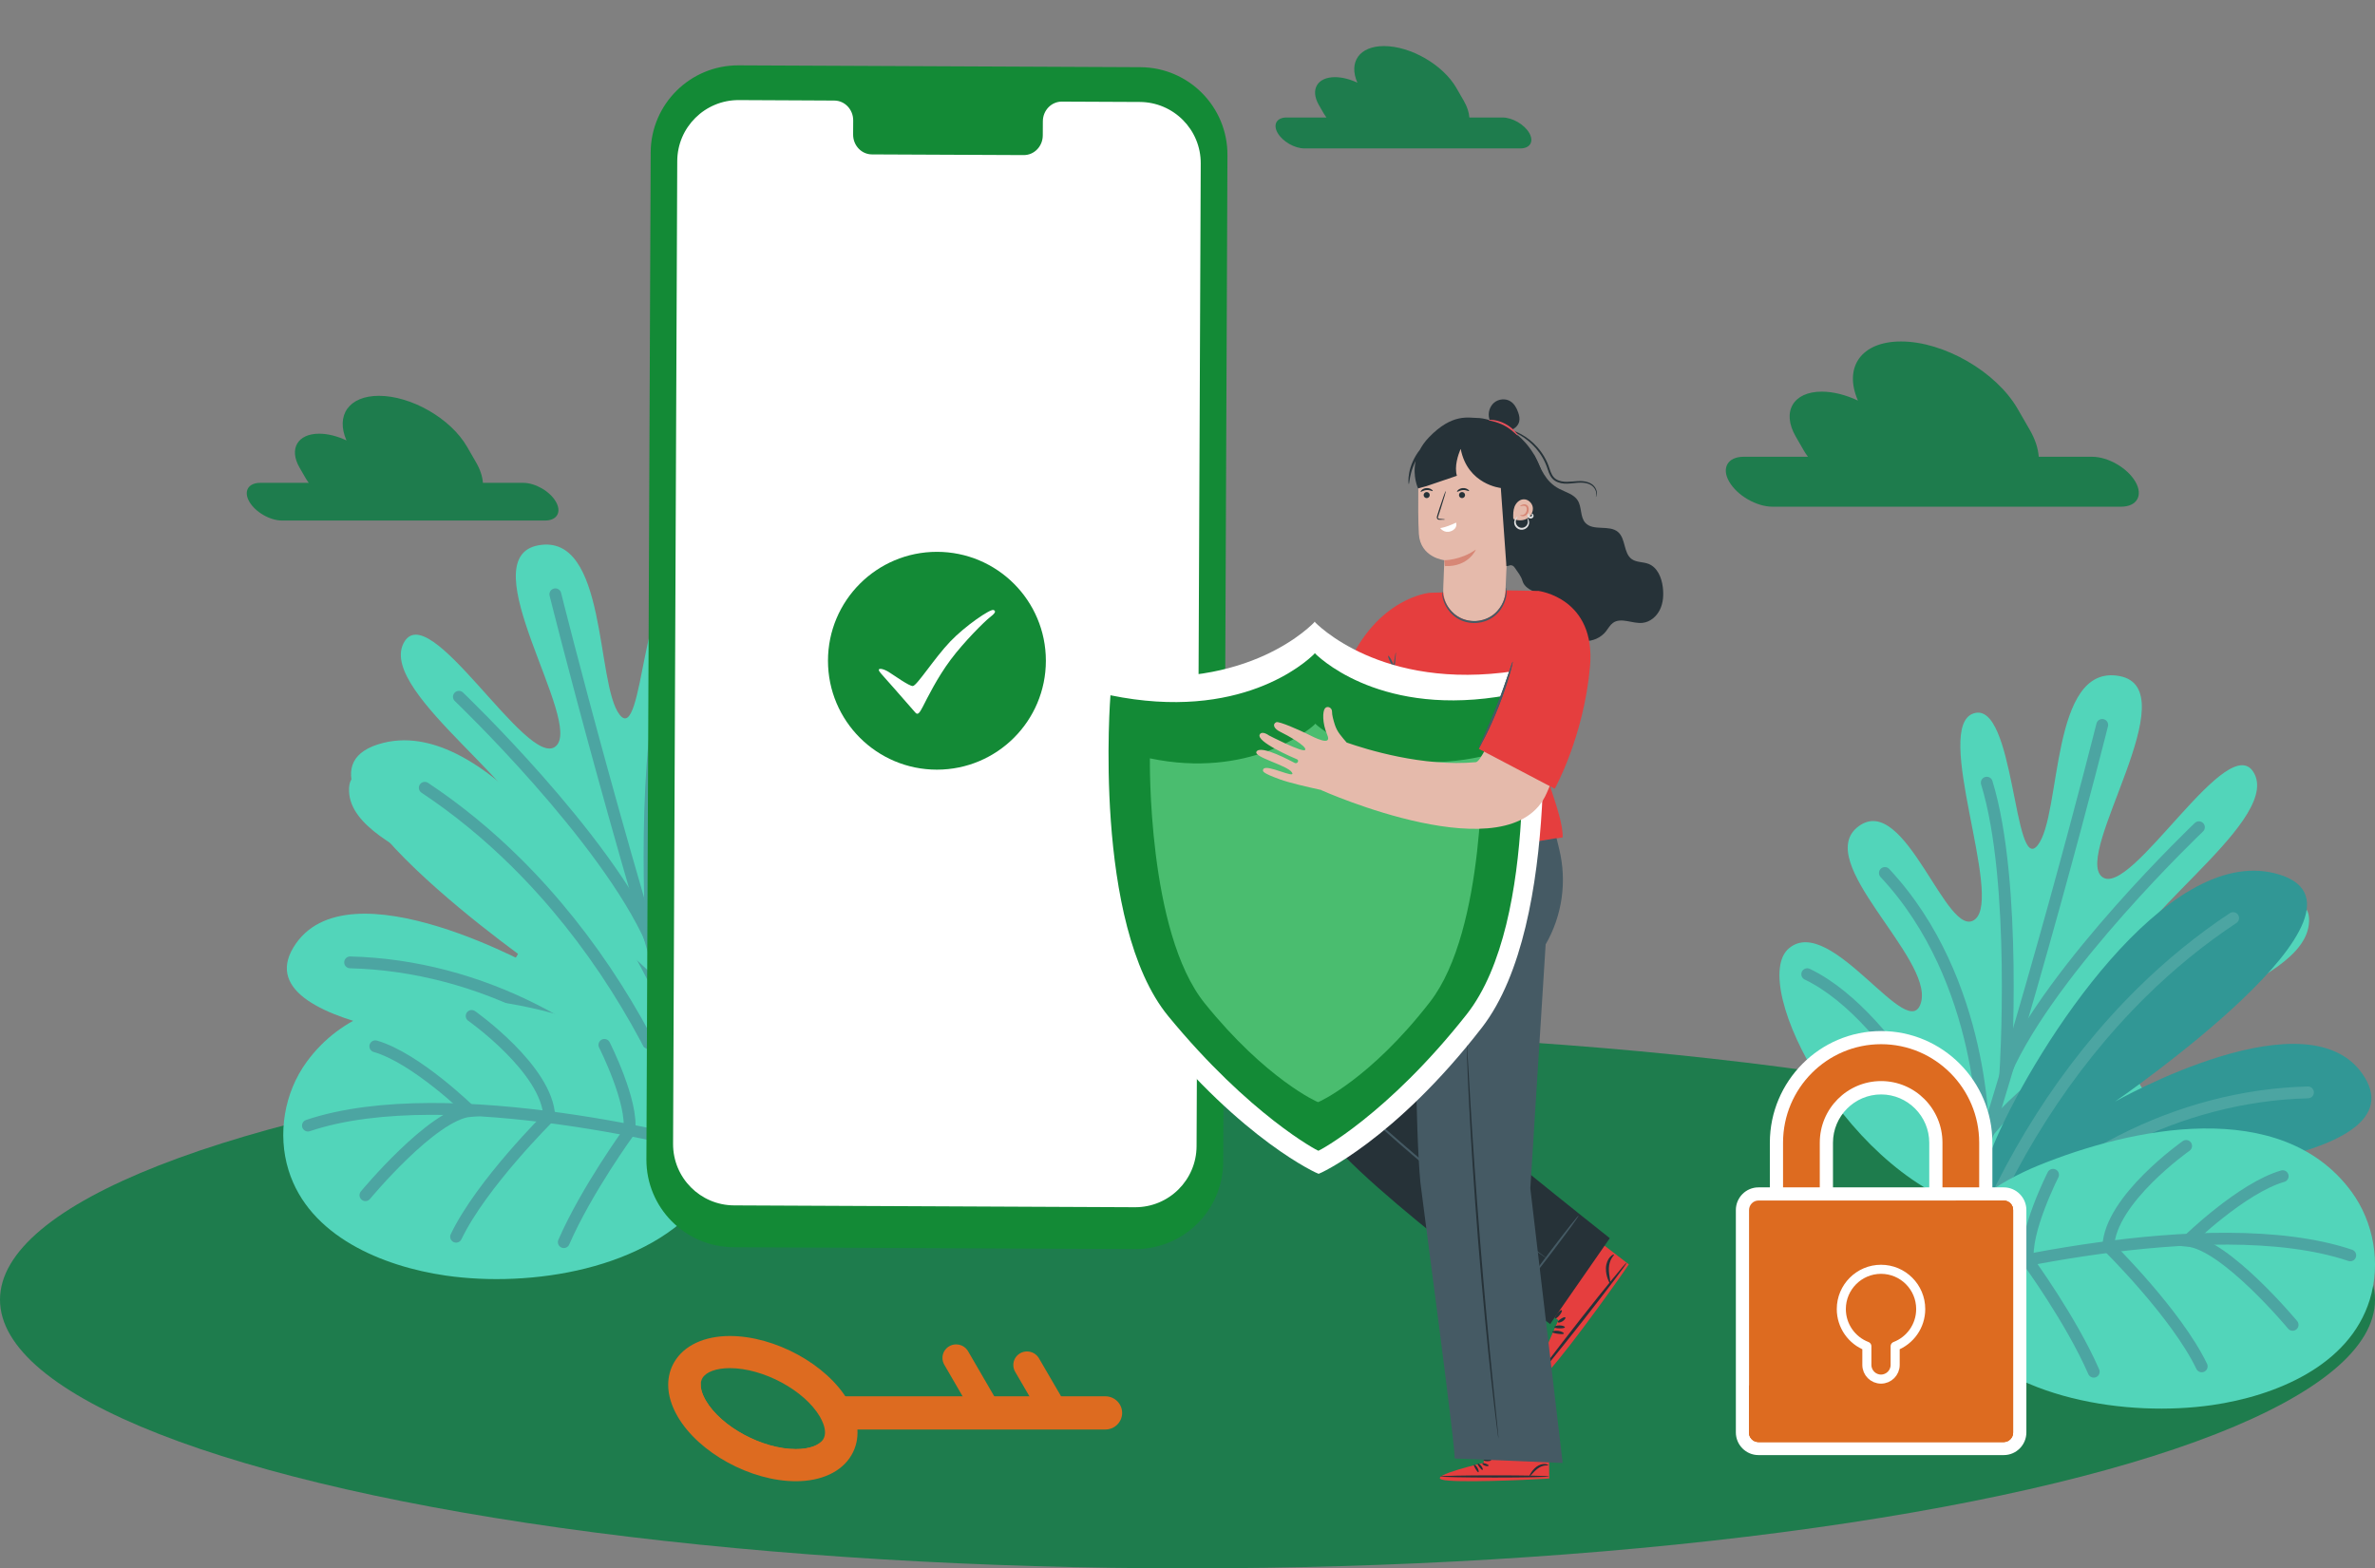 <svg width="327" height="216" viewBox="0 0 327 216" fill="none" xmlns="http://www.w3.org/2000/svg">
<rect x="0" y="0" width="327" height="216" fill="#808080" stroke="none"/>
<ellipse cx="163.5" cy="179" rx="163.5" ry="37" fill="#1E7C4D"/>
<path d="M273.095 166.901C295.001 171.727 318.215 156.996 318.486 148.269C318.758 139.543 297.468 157.659 294.384 148.777C291.301 139.896 317.549 136.332 317.919 126.942C318.289 117.552 294.713 139.724 292.888 133.726C291.07 127.728 313.807 113.529 310.428 106.63C307.048 99.731 293.307 124.017 289.393 120.739C285.479 117.47 301.341 94.84 291.786 93.103C282.23 91.366 283.892 112.177 280.561 116.405C277.231 120.633 277.428 96.388 271.738 98.248C266.047 100.108 275.792 123.46 271.943 126.606C268.095 129.752 262.363 109.014 255.9 113.799C249.437 118.584 266.097 131.817 264.51 137.995C262.923 144.165 252.109 125.721 246.312 130.604C240.514 135.479 254.74 162.862 273.095 166.901Z" fill="#52D5BA"/>
<path d="M289.442 99.838C289.442 99.838 279.517 139.519 267.38 175.84" stroke="#4CA5A2" stroke-width="1.629" stroke-miterlimit="10" stroke-linecap="round"/>
<path d="M309.17 131.226C309.17 131.226 281.984 144.606 273.07 156.782C273.07 156.782 273.399 135.077 259.518 120.231" stroke="#4CA5A2" stroke-width="1.629" stroke-miterlimit="10" stroke-linecap="round"/>
<path d="M302.755 113.93C302.755 113.93 282.477 133.21 276.121 147.622C276.121 147.622 277.774 121.567 273.547 107.794" stroke="#4CA5A2" stroke-width="1.629" stroke-miterlimit="10" stroke-linecap="round"/>
<path d="M313.034 150.842C313.034 150.842 276.269 156.913 271.647 162.976C271.647 162.976 261.467 140.239 248.828 134.168" stroke="#4CA5A2" stroke-width="1.629" stroke-miterlimit="10" stroke-linecap="round"/>
<path d="M274.92 156.651C280.578 143.82 298.118 116.479 313.207 120.272C330.607 124.648 291.202 151.719 291.202 151.719C291.202 151.719 318.289 136.282 325.607 148.417C332.934 160.552 293.085 162.19 293.085 162.19C293.085 162.19 314.136 160.765 310.979 168.598C307.829 176.431 274.032 169.417 270.57 176.898C267.116 184.37 271.039 165.443 274.92 156.651Z" fill="#319795"/>
<path d="M271.096 173.627C276.4 159.928 284.393 147.031 294.886 136.683C298.742 132.881 302.944 129.432 307.467 126.441" stroke="#4CA5A2" stroke-width="1.629" stroke-miterlimit="10" stroke-linecap="round"/>
<path d="M271.285 173.906C282.666 159.896 299.968 150.891 317.771 150.448" stroke="#4CA5A2" stroke-width="1.629" stroke-miterlimit="10" stroke-linecap="round"/>
<path d="M271.466 174.054C280.783 168.425 291.901 166.385 302.69 167.098" stroke="#4CA5A2" stroke-width="1.629" stroke-miterlimit="10" stroke-linecap="round"/>
<path d="M266.689 172.53C268.638 166.828 275.364 162.682 280.586 160.543C293.373 155.308 314.079 150.916 323.774 164.14C326.858 168.352 327.82 174.038 326.274 179.02C323.453 188.123 313.256 192.26 304.573 193.514C292.962 195.185 276.557 192.76 268.843 182.903C267.511 181.199 266.483 179.208 266.212 177.07C266.015 175.464 266.212 173.948 266.689 172.53Z" fill="#52D5BA"/>
<path d="M268.432 175.914C268.432 175.914 304.071 166.335 323.593 172.89" stroke="#4CA5A2" stroke-width="1.629" stroke-miterlimit="10" stroke-linecap="round"/>
<path d="M315.657 182.461C315.657 182.461 306.439 171.367 301.218 170.875C301.218 170.875 308.643 163.616 314.292 161.986" stroke="#4CA5A2" stroke-width="1.629" stroke-miterlimit="10" stroke-linecap="round"/>
<path d="M300.996 157.822C300.996 157.822 290.519 165.18 290.281 171.686C290.281 171.686 299.631 180.887 303.142 188.179" stroke="#4CA5A2" stroke-width="1.629" stroke-miterlimit="10" stroke-linecap="round"/>
<path d="M282.674 161.796C282.674 161.796 278.629 169.744 279.254 173.702C279.254 173.702 285.125 181.723 288.274 188.917" stroke="#4CA5A2" stroke-width="1.629" stroke-miterlimit="10" stroke-linecap="round"/>
<path d="M92.769 149.021C70.918 153.854 47.763 139.099 47.492 130.359C47.221 121.618 68.457 139.763 71.533 130.867C74.609 121.971 48.427 118.401 48.058 108.997C47.689 99.592 71.205 121.799 73.026 115.792C74.838 109.784 52.159 95.562 55.53 88.652C58.901 81.742 72.607 106.067 76.512 102.784C80.416 99.51 64.594 76.843 74.125 75.103C83.656 73.363 81.999 94.208 85.321 98.443C88.643 102.677 88.446 78.394 94.122 80.257C99.798 82.12 90.078 105.509 93.917 108.66C97.756 111.811 103.473 91.04 109.92 95.833C116.367 100.626 99.749 113.879 101.332 120.067C102.915 126.247 113.701 107.774 119.483 112.665C125.266 117.548 111.076 144.975 92.769 149.021Z" fill="#52D5BA"/>
<path d="M76.463 81.849C76.463 81.849 86.363 121.594 98.469 157.974" stroke="#4CA5A2" stroke-width="1.629" stroke-miterlimit="10" stroke-linecap="round"/>
<path d="M56.785 113.289C56.785 113.289 83.902 126.69 92.793 138.885C92.793 138.885 92.465 117.146 106.311 102.275" stroke="#4CA5A2" stroke-width="1.629" stroke-miterlimit="10" stroke-linecap="round"/>
<path d="M63.183 95.964C63.183 95.964 83.41 115.275 89.75 129.71C89.75 129.71 88.102 103.613 92.318 89.817" stroke="#4CA5A2" stroke-width="1.629" stroke-miterlimit="10" stroke-linecap="round"/>
<path d="M52.93 132.935C52.93 132.935 89.603 139.016 94.212 145.089C94.212 145.089 104.367 122.316 116.974 116.234" stroke="#4CA5A2" stroke-width="1.629" stroke-miterlimit="10" stroke-linecap="round"/>
<path d="M90.948 138.754C85.305 125.902 67.809 98.517 52.758 102.316C35.402 106.69 74.707 133.805 74.707 133.805C74.707 133.805 47.689 118.344 40.389 130.498C33.081 142.652 72.829 144.294 72.829 144.294C72.829 144.294 51.831 142.866 54.981 150.711C58.122 158.557 91.834 151.524 95.287 159.025C98.732 166.517 94.819 147.56 90.948 138.754Z" fill="#52D5BA"/>
<path d="M94.762 155.758C89.471 142.037 81.499 129.119 71.033 118.754C67.186 114.947 62.994 111.492 58.483 108.496" stroke="#4CA5A2" stroke-width="1.629" stroke-miterlimit="10" stroke-linecap="round"/>
<path d="M94.573 156.037C83.221 142.003 65.964 132.984 48.206 132.541" stroke="#4CA5A2" stroke-width="1.629" stroke-miterlimit="10" stroke-linecap="round"/>
<path d="M94.393 156.184C85.1 150.546 74.01 148.503 63.249 149.217" stroke="#4CA5A2" stroke-width="1.629" stroke-miterlimit="10" stroke-linecap="round"/>
<path d="M99.158 154.658C97.214 148.947 90.505 144.794 85.296 142.652C72.542 137.408 51.889 133.009 42.218 146.255C39.142 150.473 38.183 156.168 39.725 161.158C42.538 170.276 52.709 174.42 61.37 175.676C72.952 177.35 89.316 174.921 97.009 165.048C98.338 163.341 99.363 161.347 99.634 159.205C99.831 157.596 99.634 156.078 99.158 154.658Z" fill="#52D5BA"/>
<path d="M97.419 158.048C97.419 158.048 61.871 148.455 42.398 155.02" stroke="#4CA5A2" stroke-width="1.629" stroke-miterlimit="10" stroke-linecap="round"/>
<path d="M50.314 164.605C50.314 164.605 59.508 153.493 64.717 153.001C64.717 153.001 57.31 145.73 51.675 144.097" stroke="#4CA5A2" stroke-width="1.629" stroke-miterlimit="10" stroke-linecap="round"/>
<path d="M64.938 139.919C64.938 139.919 75.388 147.289 75.626 153.805C75.626 153.805 66.3 163.021 62.798 170.325" stroke="#4CA5A2" stroke-width="1.629" stroke-miterlimit="10" stroke-linecap="round"/>
<path d="M83.213 143.907C83.213 143.907 87.249 151.868 86.625 155.832C86.625 155.832 80.769 163.866 77.627 171.071" stroke="#4CA5A2" stroke-width="1.629" stroke-miterlimit="10" stroke-linecap="round"/>
<path d="M267.43 166.259C266.936 166.259 266.514 165.85 266.514 165.354V157.385C266.514 153.21 263.142 149.824 258.985 149.824C254.828 149.824 251.456 153.225 251.456 157.385V165.354C251.456 165.85 251.049 166.259 250.541 166.259H245.482C244.988 166.259 244.581 165.85 244.581 165.354V157.385C244.581 149.4 251.049 142.905 259 142.905C266.95 142.905 273.419 149.4 273.419 157.385V165.354C273.419 165.85 273.012 166.259 272.503 166.259H267.43Z" fill="#DD6B20"/>
<path d="M259 143.81C266.442 143.81 272.503 149.897 272.503 157.37V165.34H267.445V157.37C267.445 152.699 263.666 148.889 259 148.889C254.349 148.889 250.555 152.685 250.555 157.37V165.34H245.497V157.37C245.497 149.897 251.544 143.81 259 143.81ZM259 142C250.555 142 243.68 148.904 243.68 157.385V165.354C243.68 166.361 244.494 167.179 245.497 167.179H250.555C251.558 167.179 252.372 166.361 252.372 165.354V157.385C252.372 153.721 255.337 150.729 259 150.729C262.648 150.729 265.628 153.721 265.628 157.385V165.354C265.628 166.361 266.442 167.179 267.445 167.179H272.503C273.506 167.179 274.32 166.361 274.32 165.354V157.385C274.32 148.889 267.445 142 259 142Z" fill="white"/>
<path d="M242.11 199.51C240.89 199.51 239.901 198.517 239.901 197.291V166.653C239.901 165.427 240.89 164.435 242.11 164.435H275.889C277.11 164.435 278.099 165.427 278.099 166.653V197.276C278.099 198.503 277.11 199.495 275.889 199.495H242.11V199.51Z" fill="#DD6B20"/>
<path d="M275.89 165.354C276.602 165.354 277.183 165.938 277.183 166.668V197.291C277.183 198.006 276.602 198.605 275.89 198.605H242.11C241.384 198.605 240.817 198.021 240.817 197.291V166.653C240.817 165.938 241.398 165.34 242.11 165.34H275.89V165.354ZM275.89 163.53H242.11C240.395 163.53 239 164.931 239 166.653V197.276C239 198.999 240.395 200.4 242.11 200.4H275.89C277.605 200.4 279 198.999 279 197.276V166.653C279 164.931 277.605 163.53 275.89 163.53Z" fill="white"/>
<path d="M275.89 165.354H269.291V189.497C269.291 190.212 268.709 190.796 267.983 190.796H240.802V197.276C240.802 197.992 241.384 198.59 242.096 198.59H275.875C276.587 198.59 277.169 198.006 277.169 197.276V166.653C277.183 165.938 276.602 165.354 275.89 165.354Z" fill="#DD6B20"/>
<path d="M275.89 165.354H273.419V193.146C273.419 193.876 272.837 194.445 272.111 194.445H240.802V197.291C240.802 198.006 241.384 198.605 242.096 198.605H275.875C276.587 198.605 277.169 198.021 277.169 197.291V166.653C277.183 165.938 276.602 165.354 275.89 165.354Z" fill="#DD6B20"/>
<path d="M264.451 180.286C264.451 177.265 262.009 174.813 258.985 174.813C255.977 174.813 253.52 177.265 253.52 180.286C253.52 182.622 254.974 184.622 257.038 185.41V187.979C257.038 189.059 257.91 189.935 258.985 189.935C260.061 189.935 260.933 189.059 260.933 187.979V185.41C262.997 184.622 264.451 182.622 264.451 180.286Z" fill="#DD6B20" stroke="white" stroke-width="1.249" stroke-miterlimit="10" stroke-linecap="round" stroke-linejoin="round"/>
<path d="M156.307 172.025L100.995 171.771C94.342 171.741 88.975 166.324 89 159.671L89.588 21C89.618 14.342 95.035 8.97 101.693 9L157.005 9.254C163.658 9.284 169.025 14.701 169 21.354L168.412 160.025C168.387 166.682 162.965 172.055 156.307 172.025Z" fill="#138A36"/>
<path d="M156.925 14.043L146.201 13.994C144.76 13.989 143.589 15.2 143.584 16.705L143.574 18.648C143.569 20.153 142.398 21.364 140.958 21.359L120.052 21.265C118.612 21.259 117.456 20.034 117.461 18.529L117.471 16.585C117.476 15.08 116.315 13.859 114.879 13.849L111.107 13.829L101.723 13.784C97.063 13.764 93.266 17.527 93.246 22.186L92.673 157.538C92.653 162.197 96.41 165.99 101.07 166.01L156.272 166.264C160.932 166.284 164.729 162.521 164.749 157.862L165.322 22.51C165.347 17.856 161.585 14.063 156.925 14.043Z" fill="white"/>
<circle cx="129" cy="91" r="15" fill="#138A36"/>
<path d="M121.085 92.485C121.221 92.7 122.048 93.588 123.126 94.823C124.415 96.299 125.868 97.961 126.038 98.149C126.35 98.495 126.58 98.257 127.047 97.351C127.694 96.097 129.027 93.35 130.902 90.841C132.776 88.333 135.587 85.566 136.256 85.047C136.925 84.528 137.238 84.182 136.792 84.009C136.345 83.836 132.861 86.224 130.828 88.359C128.644 90.651 126.279 94.393 125.693 94.481C125.223 94.552 122.951 92.9 122.307 92.512C121.559 92.062 120.73 91.924 121.085 92.485Z" fill="white"/>
<path d="M214.566 181.829L209.555 177.883L216.875 168.443L224.262 174.134L223.846 174.748C221.974 177.467 214.124 188.433 212.245 189.762C210.148 191.255 214.566 181.829 214.566 181.829Z" fill="#E53E3E"/>
<path d="M211.611 189.626C211.523 189.558 214.212 185.987 217.617 181.652C221.021 177.317 223.853 173.862 223.942 173.93C224.03 173.998 221.341 177.57 217.937 181.904C214.532 186.239 211.7 189.701 211.611 189.626Z" fill="#263238"/>
<path d="M215.458 182.797C215.438 182.913 215.118 182.953 214.73 182.947C214.342 182.94 214.022 182.892 214.001 182.783C213.988 182.674 214.308 182.538 214.73 182.538C215.152 182.545 215.472 182.688 215.458 182.797Z" fill="#263238"/>
<path d="M215.315 183.655C215.281 183.764 214.92 183.758 214.498 183.696C214.076 183.635 213.722 183.553 213.722 183.438C213.722 183.329 214.097 183.226 214.553 183.288C215.009 183.356 215.349 183.553 215.315 183.655Z" fill="#263238"/>
<path d="M221.681 176.738C221.627 176.752 221.511 176.54 221.375 176.172C221.245 175.804 221.089 175.266 221.109 174.632C221.13 173.998 221.382 173.446 221.661 173.133C221.94 172.819 222.205 172.744 222.226 172.785C222.26 172.839 222.076 172.989 221.892 173.303C221.708 173.61 221.538 174.094 221.518 174.646C221.497 175.204 221.599 175.716 221.654 176.097C221.715 176.472 221.736 176.724 221.681 176.738Z" fill="#263238"/>
<path d="M214.492 182.088C214.451 181.979 214.655 181.802 214.92 181.631C215.186 181.461 215.438 181.352 215.52 181.434C215.595 181.516 215.445 181.781 215.138 181.972C214.839 182.169 214.532 182.19 214.492 182.088Z" fill="#263238"/>
<path d="M214.124 181.556C214.042 181.482 214.171 181.175 214.417 180.875C214.662 180.575 214.927 180.384 215.023 180.446C215.118 180.507 214.988 180.814 214.73 181.127C214.478 181.447 214.206 181.638 214.124 181.556Z" fill="#263238"/>
<path d="M191.386 119.271C191.386 119.271 180.173 149.091 181.685 154.662C183.196 160.234 213.434 182.355 213.434 182.355L221.644 170.528C221.644 170.528 198.059 151.846 197.988 150.813C197.911 149.781 207.352 125.006 207.352 125.006L191.386 119.271Z" fill="#263238"/>
<path d="M212.913 173.262C212.908 173.267 212.872 173.247 212.806 173.206C212.724 173.155 212.627 173.089 212.51 173.012C212.234 172.823 211.861 172.567 211.386 172.24C210.416 171.56 209.022 170.569 207.322 169.311C203.921 166.796 199.3 163.208 194.399 159.007C193.173 157.959 191.984 156.921 190.845 155.909C190.278 155.403 189.722 154.902 189.175 154.417C188.634 153.926 188.078 153.43 187.735 152.781C187.373 152.127 187.388 151.36 187.526 150.711C187.659 150.052 187.822 149.433 187.981 148.83C188.302 147.629 188.624 146.515 188.92 145.498C189.502 143.484 189.982 141.848 190.319 140.688C190.472 140.136 190.595 139.696 190.687 139.374C190.722 139.236 190.758 139.124 190.784 139.032C190.809 138.955 190.819 138.914 190.825 138.919C190.83 138.919 190.825 138.96 190.809 139.042C190.789 139.134 190.768 139.251 190.738 139.39C190.671 139.696 190.564 140.141 190.421 140.713C190.13 141.863 189.676 143.514 189.109 145.549C188.828 146.566 188.517 147.685 188.205 148.886C188.052 149.489 187.889 150.113 187.766 150.757C187.644 151.396 187.633 152.076 187.965 152.669C188.282 153.262 188.818 153.742 189.359 154.228C189.905 154.713 190.462 155.209 191.034 155.715C192.173 156.722 193.362 157.76 194.588 158.802C199.484 162.999 204.08 166.607 207.45 169.163C209.13 170.415 210.493 171.438 211.458 172.163C211.917 172.506 212.28 172.777 212.551 172.976C212.663 173.063 212.755 173.135 212.831 173.191C212.888 173.232 212.918 173.257 212.913 173.262Z" fill="#455A64"/>
<path d="M210.176 176.866C210.115 176.82 211.672 174.668 213.653 172.061C215.634 169.454 217.289 167.374 217.35 167.42C217.411 167.466 215.854 169.618 213.868 172.225C211.892 174.831 210.237 176.907 210.176 176.866Z" fill="#455A64"/>
<path d="M211.187 62.561C212.188 64.565 212.714 66.303 214.7 67.335C215.594 67.8 216.686 68.066 217.227 68.92C217.815 69.85 217.539 71.194 218.279 72.007C219.357 73.188 221.568 72.232 222.778 73.27C223.86 74.2 223.513 76.193 224.677 77.011C225.336 77.471 226.229 77.369 226.975 77.66C228.2 78.136 228.782 79.551 228.941 80.855C229.068 81.897 229.012 82.996 228.553 83.947C228.098 84.898 227.199 85.675 226.153 85.782C224.764 85.93 223.186 84.969 222.063 85.797C221.665 86.094 221.43 86.554 221.123 86.942C220.424 87.832 219.275 88.348 218.147 88.276C217.018 88.205 215.941 87.551 215.359 86.579C214.583 85.286 214.634 83.497 213.495 82.506C212.903 81.984 212.096 81.8 211.356 81.524C210.615 81.248 209.854 80.788 209.63 80.032C209.415 79.296 208.986 78.826 208.563 78.192C207.996 77.343 207.235 78.381 206.484 77.962C205.734 77.543 206.02 76.725 205.953 75.861" fill="#263238"/>
<path d="M197.978 91.532L188.287 88.286C188.287 88.286 184.003 100.635 182.69 100.758C175.419 101.423 167.638 99.01 164.911 98.054C164.636 97.742 164.319 97.369 163.967 96.909C163.665 96.516 163.436 96.071 163.283 95.601C163.099 95.028 162.879 94.262 162.894 93.802C162.91 93.234 162.231 92.943 161.914 93.352C161.598 93.761 161.521 95.32 162.236 96.996C162.956 98.673 160.413 97.339 159.479 96.868C158.544 96.398 155.583 95.079 155.215 95.253C154.669 95.509 154.842 96.137 155.787 96.587C156.742 97.042 159.468 98.576 159.198 99.056C158.932 99.531 154.204 97.073 154.204 97.073C154.204 97.073 153.28 96.383 152.948 96.93C152.351 97.916 157.564 100.155 158.064 100.359C158.411 100.497 158.136 101.034 157.768 100.865C157.39 100.692 153.111 98.305 152.494 99.301C152.019 100.068 156.767 101.187 157.38 102.174C157.993 103.16 153.867 100.957 153.443 101.709C153.285 101.99 153.203 102.22 155.761 103.14C157.002 103.59 159.336 104.137 161.449 104.597L161.439 104.622C161.439 104.622 186.944 116.041 192.443 105.031C198.274 93.362 197.978 91.532 197.978 91.532Z" fill="#E5BAAB"/>
<path d="M207.562 81.309L211.795 81.386L215.154 91.031L212.418 102.082C211.616 105.312 215.246 111.768 215.154 115.33L191.411 119.179L190.911 103.304L190.901 102.772L182.685 98.668L185.397 92.018C189.568 82.235 196.854 81.642 196.854 81.642L207.562 81.309Z" fill="#E53E3E"/>
<path d="M191.044 102.655C191.034 102.67 190.845 102.593 190.533 102.384C190.232 102.169 189.803 101.821 189.436 101.249C189.063 100.692 188.802 99.874 188.874 98.98C188.91 98.095 189.19 97.109 189.798 96.271C190.258 95.616 190.85 95.105 191.483 94.763L191.412 94.86C191.606 93.403 191.784 92.151 191.922 91.261C192.06 90.372 192.152 89.856 192.183 89.856C192.213 89.861 192.172 90.387 192.08 91.282C191.989 92.176 191.846 93.434 191.667 94.891L191.662 94.952L191.595 94.988C191.029 95.305 190.452 95.8 190.023 96.419C189.451 97.216 189.175 98.141 189.129 98.985C189.048 99.833 189.267 100.59 189.599 101.137C189.926 101.694 190.324 102.051 190.595 102.287C190.881 102.532 191.054 102.639 191.044 102.655Z" fill="#455A64"/>
<path d="M191.937 91.951C191.871 91.982 191.636 91.645 191.416 91.195C191.197 90.745 191.069 90.352 191.141 90.316C191.207 90.285 191.442 90.623 191.662 91.072C191.881 91.522 192.009 91.916 191.937 91.951Z" fill="#455A64"/>
<path d="M207.276 81.448L208.006 64.744L201.378 59.719L195.353 62.669C195.353 62.669 195.154 70.238 195.353 73.52C195.553 76.801 198.861 77.154 198.861 77.154C198.861 77.154 198.785 79.076 198.708 81.1C198.616 83.548 200.587 85.572 203.033 85.552C205.315 85.526 207.179 83.727 207.276 81.448Z" fill="#E5BAAB"/>
<path d="M196.012 68.183C196.012 68.412 196.201 68.601 196.431 68.601C196.661 68.601 196.85 68.412 196.85 68.183C196.85 67.953 196.661 67.764 196.431 67.764C196.201 67.764 196.012 67.953 196.012 68.183Z" fill="#263238"/>
<path d="M195.609 67.728C195.665 67.784 195.971 67.519 196.426 67.493C196.875 67.463 197.217 67.687 197.263 67.626C197.289 67.6 197.232 67.498 197.079 67.396C196.931 67.294 196.686 67.202 196.405 67.218C196.124 67.233 195.89 67.355 195.757 67.473C195.624 67.595 195.578 67.703 195.609 67.728Z" fill="#263238"/>
<path d="M200.878 68.183C200.878 68.412 201.067 68.601 201.297 68.601C201.527 68.601 201.716 68.412 201.716 68.183C201.716 67.953 201.527 67.764 201.297 67.764C201.067 67.764 200.878 67.953 200.878 68.183Z" fill="#263238"/>
<path d="M200.618 67.728C200.674 67.784 200.98 67.519 201.435 67.493C201.884 67.463 202.226 67.687 202.272 67.626C202.298 67.6 202.241 67.498 202.088 67.396C201.94 67.294 201.695 67.202 201.414 67.218C201.133 67.233 200.899 67.355 200.766 67.473C200.633 67.595 200.592 67.703 200.618 67.728Z" fill="#263238"/>
<path d="M200.48 71.976C199.918 72.257 198.923 72.656 198.295 72.728C198.295 72.728 198.851 73.525 199.791 73.152C200.766 72.769 200.48 71.976 200.48 71.976Z" fill="white"/>
<path d="M198.861 77.154C198.861 77.154 201.072 77.18 203.207 75.687C203.207 75.687 202.221 78.1 198.933 77.962L198.861 77.154Z" fill="#D78776"/>
<path d="M217.549 74.179C217.258 74.195 216.824 74.149 216.36 73.908C215.89 73.678 215.43 73.244 215.063 72.651C214.69 72.063 214.404 71.332 214.092 70.571C213.48 69.042 213.02 67.626 212.704 66.594C212.653 66.43 212.612 66.282 212.566 66.139C212.54 65.965 212.51 65.807 212.479 65.689C210.692 58.845 204.677 57.567 203.487 57.567C202.211 57.567 199.979 56.867 196.727 60.246C196.181 60.813 195.787 61.386 195.491 61.948C194.654 63.001 194.21 64.166 194.041 65.04C193.842 66.042 193.929 66.671 193.965 66.671C194.026 66.671 194.036 66.052 194.291 65.102C194.419 64.626 194.618 64.064 194.919 63.486C194.445 65.608 195.251 67.269 195.251 67.269L196.415 66.947L200.592 65.526C200.214 64.233 200.771 62.623 201.087 61.871L201.118 61.84C202.073 66.752 206.638 67.207 206.638 67.207L207.409 77.957C212.959 76.771 212.836 69.334 212.801 67.821C213.051 68.674 213.378 69.651 213.791 70.673C214.103 71.434 214.399 72.176 214.807 72.789C215.206 73.407 215.731 73.867 216.247 74.087C216.763 74.317 217.238 74.333 217.544 74.281C217.85 74.22 217.999 74.123 217.993 74.108C217.999 74.103 217.84 74.159 217.549 74.179Z" fill="#263238"/>
<path d="M198.984 71.547C198.984 71.521 198.703 71.49 198.243 71.455C198.126 71.45 198.014 71.434 197.993 71.347C197.963 71.26 198.009 71.127 198.06 70.984C198.157 70.688 198.259 70.376 198.371 70.049C198.586 69.379 198.769 68.776 198.897 68.332C199.025 67.887 199.086 67.611 199.066 67.606C199.04 67.601 198.933 67.861 198.774 68.296C198.616 68.725 198.412 69.328 198.197 69.993C198.095 70.32 197.993 70.637 197.901 70.933C197.861 71.071 197.794 71.23 197.855 71.403C197.891 71.49 197.973 71.552 198.049 71.567C198.121 71.588 198.187 71.582 198.243 71.582C198.703 71.582 198.984 71.572 198.984 71.547Z" fill="#263238"/>
<path d="M208.353 71.409C208.333 70.862 208.333 70.3 208.527 69.788C208.726 69.277 209.16 68.828 209.706 68.771C210.334 68.705 210.937 69.226 211.039 69.85C211.136 70.473 210.779 71.117 210.227 71.429C209.681 71.736 208.981 71.731 208.404 71.48" fill="#E5BAAB"/>
<path d="M209.308 70.933C209.329 70.897 209.487 70.979 209.717 70.907C209.952 70.851 210.186 70.585 210.207 70.207C210.222 70.023 210.181 69.854 210.089 69.767C209.997 69.681 209.849 69.655 209.732 69.66C209.487 69.681 209.313 69.747 209.298 69.706C209.288 69.681 209.41 69.553 209.701 69.471C209.849 69.44 210.059 69.43 210.253 69.578C210.447 69.737 210.493 69.998 210.477 70.228C210.462 70.463 210.375 70.682 210.232 70.841C210.094 70.999 209.906 71.081 209.747 71.096C209.431 71.127 209.283 70.953 209.308 70.933Z" fill="#D78776"/>
<path d="M204.284 201.467V196.683L213.235 196.626L213.306 203.624L212.75 203.665C210.278 203.818 200.184 204.268 198.529 203.777C196.691 203.23 204.284 201.467 204.284 201.467Z" fill="#E53E3E"/>
<path d="M198.325 203.342C198.325 203.256 201.675 203.189 205.805 203.189C209.936 203.189 213.286 203.256 213.286 203.342C213.286 203.424 209.936 203.496 205.805 203.496C201.675 203.496 198.325 203.424 198.325 203.342Z" fill="#263238"/>
<path d="M204.131 202.442C204.054 202.483 203.881 202.309 203.702 202.079C203.523 201.85 203.406 201.635 203.462 201.574C203.518 201.513 203.753 201.64 203.942 201.891C204.136 202.146 204.202 202.401 204.131 202.442Z" fill="#263238"/>
<path d="M203.559 202.76C203.477 202.791 203.319 202.576 203.155 202.3C202.992 202.024 202.88 201.779 202.946 201.722C203.012 201.671 203.242 201.845 203.416 202.141C203.594 202.443 203.635 202.729 203.559 202.76Z" fill="#263238"/>
<path d="M210.584 203.307C210.549 203.281 210.62 203.113 210.779 202.862C210.937 202.612 211.182 202.275 211.565 201.993C211.948 201.712 212.392 201.6 212.703 201.625C213.02 201.646 213.183 201.768 213.168 201.799C213.153 201.845 212.979 201.804 212.709 201.84C212.443 201.871 212.081 201.993 211.744 202.239C211.407 202.484 211.146 202.781 210.952 202.99C210.753 203.21 210.62 203.333 210.584 203.307Z" fill="#263238"/>
<path d="M204.1 201.543C204.141 201.472 204.345 201.508 204.57 201.584C204.794 201.666 204.973 201.763 204.963 201.845C204.953 201.926 204.723 201.962 204.468 201.87C204.212 201.789 204.059 201.615 204.1 201.543Z" fill="#263238"/>
<path d="M204.243 201.083C204.253 201.001 204.493 200.935 204.779 200.935C205.07 200.94 205.305 201.012 205.31 201.093C205.315 201.175 205.075 201.241 204.774 201.241C204.473 201.236 204.233 201.165 204.243 201.083Z" fill="#263238"/>
<path d="M196.288 118.453L191.381 119.271L194.204 122.747C195.016 139.119 194.817 154.974 195.568 162.881C195.68 164.082 200.745 201.748 200.245 200.863L215.154 201.487L210.702 163.663L212.811 130.066C215.098 126.1 215.767 121.398 214.68 116.946L214.312 115.433" fill="#455A64"/>
<path d="M206.566 59.331C205.826 59.044 205.223 58.395 205.034 57.624C204.846 56.852 205.106 55.978 205.708 55.462C206.316 54.945 207.25 54.843 207.93 55.252C208.486 55.584 208.823 56.192 209.032 56.806C209.175 57.215 209.272 57.659 209.165 58.078C209.007 58.707 208.415 59.152 207.792 59.321C207.169 59.489 206.505 59.433 205.862 59.372" fill="#263238"/>
<path d="M219.724 68.439C219.694 68.434 219.842 68.199 219.755 67.769C219.709 67.56 219.602 67.309 219.397 67.085C219.198 66.86 218.892 66.681 218.519 66.579C218.146 66.476 217.718 66.456 217.258 66.487C216.798 66.517 216.298 66.599 215.757 66.609C215.221 66.62 214.618 66.548 214.097 66.216C213.551 65.883 213.286 65.25 213.107 64.677C212.755 63.522 212.152 62.53 211.473 61.743C210.789 60.956 210.038 60.379 209.359 59.975C207.991 59.172 206.98 59.044 207 58.983C207 58.973 207.061 58.978 207.179 58.998C207.296 59.019 207.47 59.039 207.684 59.101C208.123 59.203 208.741 59.423 209.451 59.806C210.156 60.194 210.947 60.772 211.657 61.575C212.366 62.372 213 63.41 213.362 64.59C213.546 65.163 213.781 65.704 214.24 65.991C214.69 66.282 215.246 66.364 215.752 66.359C216.267 66.354 216.768 66.282 217.243 66.262C217.718 66.236 218.172 66.267 218.57 66.395C218.969 66.512 219.3 66.727 219.51 66.987C219.724 67.243 219.821 67.524 219.857 67.754C219.888 67.984 219.852 68.168 219.811 68.281C219.775 68.393 219.729 68.444 219.724 68.439Z" fill="#263238"/>
<path d="M210.294 71.378C210.309 71.353 210.539 71.547 210.539 71.992C210.534 72.201 210.447 72.477 210.227 72.677C210.018 72.876 209.686 73.004 209.344 72.953C209.002 72.897 208.731 72.666 208.593 72.411C208.45 72.15 208.455 71.864 208.522 71.665C208.66 71.246 208.941 71.133 208.946 71.164C208.976 71.194 208.772 71.358 208.711 71.711C208.68 71.884 208.695 72.099 208.818 72.288C208.93 72.477 209.145 72.646 209.395 72.687C209.645 72.728 209.895 72.636 210.069 72.493C210.243 72.35 210.324 72.15 210.355 71.976C210.396 71.619 210.253 71.399 210.294 71.378Z" fill="#E0E0E0"/>
<path d="M208.971 59.975C208.905 60.031 208.251 59.203 207.128 58.615C206.009 58.012 204.958 57.935 204.968 57.853C204.958 57.787 206.076 57.741 207.255 58.375C208.44 58.993 209.032 59.949 208.971 59.975Z" fill="#E8505B"/>
<path d="M210.876 70.755C210.876 70.719 211.019 70.709 211.11 70.877C211.151 70.954 211.172 71.076 211.116 71.199C211.054 71.327 210.911 71.408 210.768 71.413C210.625 71.419 210.482 71.352 210.411 71.245C210.334 71.143 210.324 71.031 210.334 70.949C210.36 70.775 210.457 70.714 210.482 70.74C210.518 70.76 210.498 70.842 210.528 70.944C210.559 71.051 210.631 71.148 210.763 71.138C210.891 71.133 210.942 71.046 210.932 70.939C210.927 70.842 210.865 70.79 210.876 70.755Z" fill="#E0E0E0"/>
<path d="M212.12 91.755C192.491 96.126 182.445 87.069 181.091 85.731C181.091 85.731 181.062 85.597 181.01 85.651C180.958 85.597 180.931 85.732 180.931 85.732C179.596 87.086 169.681 96.267 149.99 92.141C149.99 92.141 147.225 127.47 158.788 141.805C171.138 157.114 181.502 161.702 181.554 161.662C181.606 161.702 191.993 157.074 204.034 141.524C215.299 126.976 212.12 91.755 212.12 91.755Z" fill="white"/>
<path d="M209.27 95.406C191.457 99.299 182.342 91.237 181.113 90.046C181.113 90.046 181.088 89.926 181.04 89.974C180.993 89.927 180.969 90.047 180.969 90.047C179.757 91.253 170.759 99.427 152.891 95.755C152.891 95.755 150.377 127.209 160.868 139.969C172.073 153.598 181.474 158.523 181.521 158.487C181.568 158.522 190.998 153.56 201.926 139.715C212.15 126.761 209.27 95.406 209.27 95.406Z" fill="#138A36"/>
<g opacity="0.02">
<path opacity="0.02" d="M180.984 93.144C180.984 93.144 181.009 93.019 181.059 93.069C181.108 93.018 181.135 93.143 181.135 93.143C182.398 94.366 191.601 102.507 209.548 98.98C209.438 95.776 209.254 93.772 209.254 93.772C191.441 97.665 182.326 89.603 181.097 88.412C181.097 88.412 181.072 88.293 181.024 88.341C180.977 88.293 180.953 88.413 180.953 88.413C179.74 89.619 170.742 97.793 152.875 94.122C152.875 94.122 152.715 96.127 152.644 99.33C170.648 102.641 179.739 94.383 180.984 93.144Z" fill="black"/>
</g>
<path d="M204.044 104.176C190.585 107.172 182.091 100.651 181.162 99.734C181.162 99.734 181.143 99.641 181.107 99.679C181.071 99.642 181.053 99.734 181.053 99.734C180.138 100.663 171.823 107.271 158.323 104.442C158.323 104.442 157.944 128.35 165.872 138.177C174.339 148.673 181.444 151.819 181.48 151.791C181.516 151.818 188.637 148.645 196.892 137.985C204.615 128.011 204.044 104.176 204.044 104.176Z" fill="#4ABD6F"/>
<path d="M207.383 80.931C207.399 80.931 207.445 81.125 207.439 81.483C207.439 81.841 207.373 82.367 207.143 82.971C206.908 83.569 206.495 84.248 205.826 84.8C205.167 85.358 204.248 85.731 203.258 85.797C202.267 85.853 201.307 85.593 200.587 85.117C199.862 84.647 199.367 84.023 199.06 83.461C198.759 82.889 198.632 82.378 198.586 82.02C198.54 81.662 198.565 81.463 198.575 81.463C198.637 81.447 198.601 82.275 199.229 83.364C199.546 83.896 200.031 84.473 200.72 84.903C201.404 85.337 202.303 85.572 203.237 85.521C204.172 85.46 205.034 85.117 205.663 84.606C206.296 84.095 206.709 83.461 206.959 82.899C207.455 81.744 207.322 80.926 207.383 80.931Z" fill="#455A64"/>
<path d="M206.311 198.068C206.306 198.068 206.296 198.022 206.28 197.93C206.265 197.822 206.245 197.689 206.219 197.521C206.168 197.142 206.102 196.616 206.015 195.952C205.841 194.587 205.606 192.614 205.336 190.166C204.794 185.279 204.126 178.517 203.523 171.039C202.926 163.556 202.507 156.778 202.262 151.866C202.139 149.413 202.053 147.425 202.007 146.05C201.986 145.38 201.971 144.848 201.961 144.465C201.961 144.296 201.956 144.164 201.956 144.051C201.956 143.959 201.961 143.913 201.961 143.908C201.966 143.908 201.971 143.954 201.981 144.046C201.991 144.153 202.002 144.291 202.012 144.455C202.037 144.838 202.068 145.365 202.109 146.034C202.19 147.43 202.308 149.408 202.451 151.846C202.742 156.753 203.191 163.53 203.794 171.008C204.396 178.486 205.034 185.243 205.525 190.135C205.775 192.563 205.974 194.536 206.117 195.926C206.183 196.596 206.234 197.122 206.27 197.5C206.285 197.669 206.296 197.802 206.306 197.909C206.316 198.022 206.316 198.068 206.311 198.068Z" fill="#263238"/>
<path d="M217.549 98.264L208.792 92.498C208.792 92.498 204.508 104.847 203.196 104.97C195.925 105.634 188.144 103.222 185.417 102.266C185.141 101.954 184.825 101.581 184.473 101.121C184.171 100.727 183.942 100.283 183.788 99.812C183.605 99.24 183.385 98.473 183.4 98.013C183.416 97.446 182.737 97.154 182.42 97.563C182.103 97.972 182.027 99.531 182.742 101.208C183.462 102.884 180.919 101.55 179.984 101.08C179.05 100.61 176.088 99.291 175.721 99.465C175.175 99.72 175.348 100.349 176.293 100.799C177.248 101.254 179.974 102.787 179.704 103.268C179.438 103.743 174.71 101.284 174.71 101.284C174.71 101.284 173.786 100.594 173.454 101.141C172.856 102.128 178.07 104.367 178.57 104.571C178.917 104.709 178.641 105.246 178.274 105.077C177.896 104.903 173.617 102.516 172.999 103.513C172.525 104.28 177.273 105.399 177.886 106.386C178.499 107.372 174.373 105.169 173.949 105.92C173.791 106.202 173.709 106.432 176.267 107.352C177.508 107.801 179.841 108.348 181.955 108.808L181.945 108.834C181.945 108.834 208.016 120.518 212.949 109.243C218.193 97.252 217.549 98.264 217.549 98.264Z" fill="#E5BAAB"/>
<path d="M211.795 81.381C211.795 81.381 219.765 82.322 218.918 91.808C218.06 101.484 214.062 108.63 214.062 108.63L203.615 103.14C205.959 98.386 207.756 93.469 208.884 88.348L211.795 81.381Z" fill="#E53E3E"/>
<path d="M208.277 91.133C208.297 91.139 208.261 91.317 208.19 91.629C208.118 91.946 207.996 92.396 207.832 92.953C207.511 94.062 207.01 95.585 206.367 97.231C205.719 98.877 205.05 100.329 204.529 101.361C204.268 101.878 204.049 102.292 203.886 102.573C203.727 102.854 203.63 103.007 203.61 102.997C203.574 102.976 203.875 102.332 204.35 101.28C204.825 100.227 205.463 98.77 206.107 97.134C206.75 95.499 207.276 93.996 207.644 92.902C208.016 91.803 208.241 91.123 208.277 91.133Z" fill="#455A64"/>
<path d="M208.277 91.133C208.297 91.139 208.261 91.317 208.19 91.629C208.118 91.946 207.996 92.396 207.832 92.953C207.511 94.062 207.01 95.585 206.367 97.231C205.719 98.877 205.05 100.329 204.529 101.361C204.268 101.877 204.049 102.292 203.886 102.573C203.727 102.854 203.63 103.007 203.61 102.997C203.574 102.976 203.875 102.332 204.35 101.279C204.825 100.227 205.463 98.77 206.107 97.134C206.75 95.499 207.276 93.996 207.644 92.902C208.016 91.803 208.241 91.123 208.277 91.133Z" fill="#455A64"/>
<g clip-path="url(#clip0_1104_24316)">
<path d="M92 190.719C92 189.606 92.277 188.551 92.835 187.596C94.168 185.311 96.958 184 100.49 184C106.701 184 113.846 187.907 116.755 192.894C118.321 195.579 118.491 198.246 117.233 200.404C115.899 202.69 113.109 204 109.577 204C103.366 204 96.222 200.093 93.313 195.106C92.439 193.61 92 192.119 92 190.719ZM113.592 197.271C113.592 196.471 113.186 195.626 112.883 195.106C110.77 191.484 105.095 188.424 100.49 188.424C98.626 188.424 97.212 188.941 96.706 189.808C96.13 190.794 96.758 192.165 97.183 192.894C99.296 196.516 104.971 199.575 109.576 199.575C111.44 199.575 112.855 199.058 113.36 198.192C113.526 197.909 113.592 197.593 113.592 197.271Z" fill="#DD6B20"/>
<path d="M108.583 200.367C112.071 200.367 113.361 198.192 113.361 198.192C112.855 199.058 111.441 199.575 109.577 199.575C104.972 199.575 99.297 196.516 97.184 192.894C96.759 192.165 96.131 190.795 96.706 189.808C96.706 189.808 95.555 191.644 96.953 194.18C98.977 197.851 103.978 200.367 108.583 200.367Z" fill="#DD6B20"/>
<path d="M152.189 196.878C153.465 196.878 154.5 195.854 154.5 194.59C154.5 193.327 153.465 192.303 152.189 192.303C152.187 192.303 152.185 192.303 152.183 192.303L152.183 192.303L115.426 192.303C115.085 192.303 114.743 192.526 114.483 192.973C113.962 193.866 113.962 195.315 114.483 196.208C114.743 196.655 115.085 196.878 115.426 196.878L152.182 196.878L152.182 196.878C152.185 196.878 152.186 196.878 152.189 196.878Z" fill="#DD6B20"/>
<path d="M143.975 195.051C144.827 195.051 145.862 194.459 146.287 193.73C146.504 193.359 146.519 193.025 146.371 192.785L146.373 192.784L143.088 187.14L143.006 187.003C142.996 186.983 142.986 186.964 142.973 186.948C142.907 186.85 142.832 186.759 142.749 186.677C142.408 186.336 141.931 186.125 141.409 186.125C140.692 186.125 140.068 186.518 139.746 187.097C139.602 187.364 139.519 187.666 139.519 187.991C139.519 188.313 139.601 188.619 139.746 188.882C139.766 188.918 139.789 188.954 139.809 188.99L143.114 194.67L143.115 194.669C143.256 194.905 143.553 195.051 143.975 195.051Z" fill="#DD6B20"/>
<path d="M134.771 195.051C135.622 195.051 136.657 194.459 137.083 193.73C137.299 193.359 137.314 193.025 137.167 192.785L137.169 192.784L133.33 186.168L133.248 186.032C133.238 186.012 133.228 185.993 133.215 185.977C133.15 185.879 133.074 185.788 132.992 185.707C132.65 185.365 132.174 185.154 131.651 185.154C130.935 185.154 130.311 185.548 129.989 186.126C129.844 186.393 129.762 186.695 129.762 187.021C129.762 187.342 129.844 187.648 129.989 187.912C130.008 187.947 130.031 187.983 130.051 188.019L133.909 194.67L133.911 194.669C134.052 194.905 134.348 195.051 134.771 195.051Z" fill="#DD6B20"/>
</g>
<path d="M240.072 62.907L248.927 62.908C248.723 62.631 248.53 62.35 248.363 62.062L247.252 60.137C245.276 56.714 246.878 53.938 250.831 53.938C252.431 53.938 254.171 54.399 255.808 55.168C253.808 50.582 256.259 47.029 261.729 47.029C267.644 47.028 274.836 51.18 277.794 56.303L279.456 59.182C280.222 60.508 280.622 61.767 280.701 62.908L288.056 62.908C290.249 62.908 292.916 64.447 294.012 66.346C295.109 68.245 294.22 69.785 292.026 69.785L244.043 69.785C241.85 69.785 239.184 68.246 238.087 66.347C236.991 64.448 237.879 62.908 240.072 62.907Z" fill="#1E7C4D"/>
<path d="M177.142 16.181L182.627 16.182C182.5 16.01 182.38 15.836 182.277 15.658L181.589 14.466C180.365 12.345 181.358 10.626 183.806 10.626C184.797 10.626 185.875 10.911 186.889 11.387C185.65 8.547 187.168 6.346 190.556 6.346C194.22 6.346 198.675 8.918 200.507 12.091L201.536 13.874C202.011 14.695 202.259 15.475 202.308 16.182L206.864 16.182C208.222 16.182 209.874 17.135 210.553 18.311C211.232 19.488 210.682 20.441 209.323 20.441L179.602 20.442C178.243 20.442 176.591 19.488 175.912 18.312C175.233 17.136 175.783 16.182 177.142 16.181Z" fill="#1E7C4D"/>
<path d="M35.828 66.499L42.51 66.499C42.356 66.29 42.211 66.078 42.085 65.861L41.246 64.408C39.755 61.824 40.964 59.73 43.948 59.73C45.156 59.73 46.469 60.078 47.703 60.657C46.193 57.197 48.044 54.515 52.173 54.515C56.637 54.515 62.065 57.648 64.297 61.514L65.551 63.686C66.129 64.688 66.43 65.638 66.49 66.5L72.041 66.499C73.695 66.499 75.708 67.661 76.535 69.095C77.363 70.528 76.692 71.69 75.038 71.69L38.824 71.689C37.17 71.689 35.157 70.527 34.329 69.094C33.502 67.66 34.173 66.499 35.828 66.499Z" fill="#1E7C4D"/>
<defs>
<clipPath id="clip0_1104_24316">
<rect width="20" height="62.5" fill="white" transform="translate(154.5 184) rotate(90)"/>
</clipPath>
</defs>
</svg>
